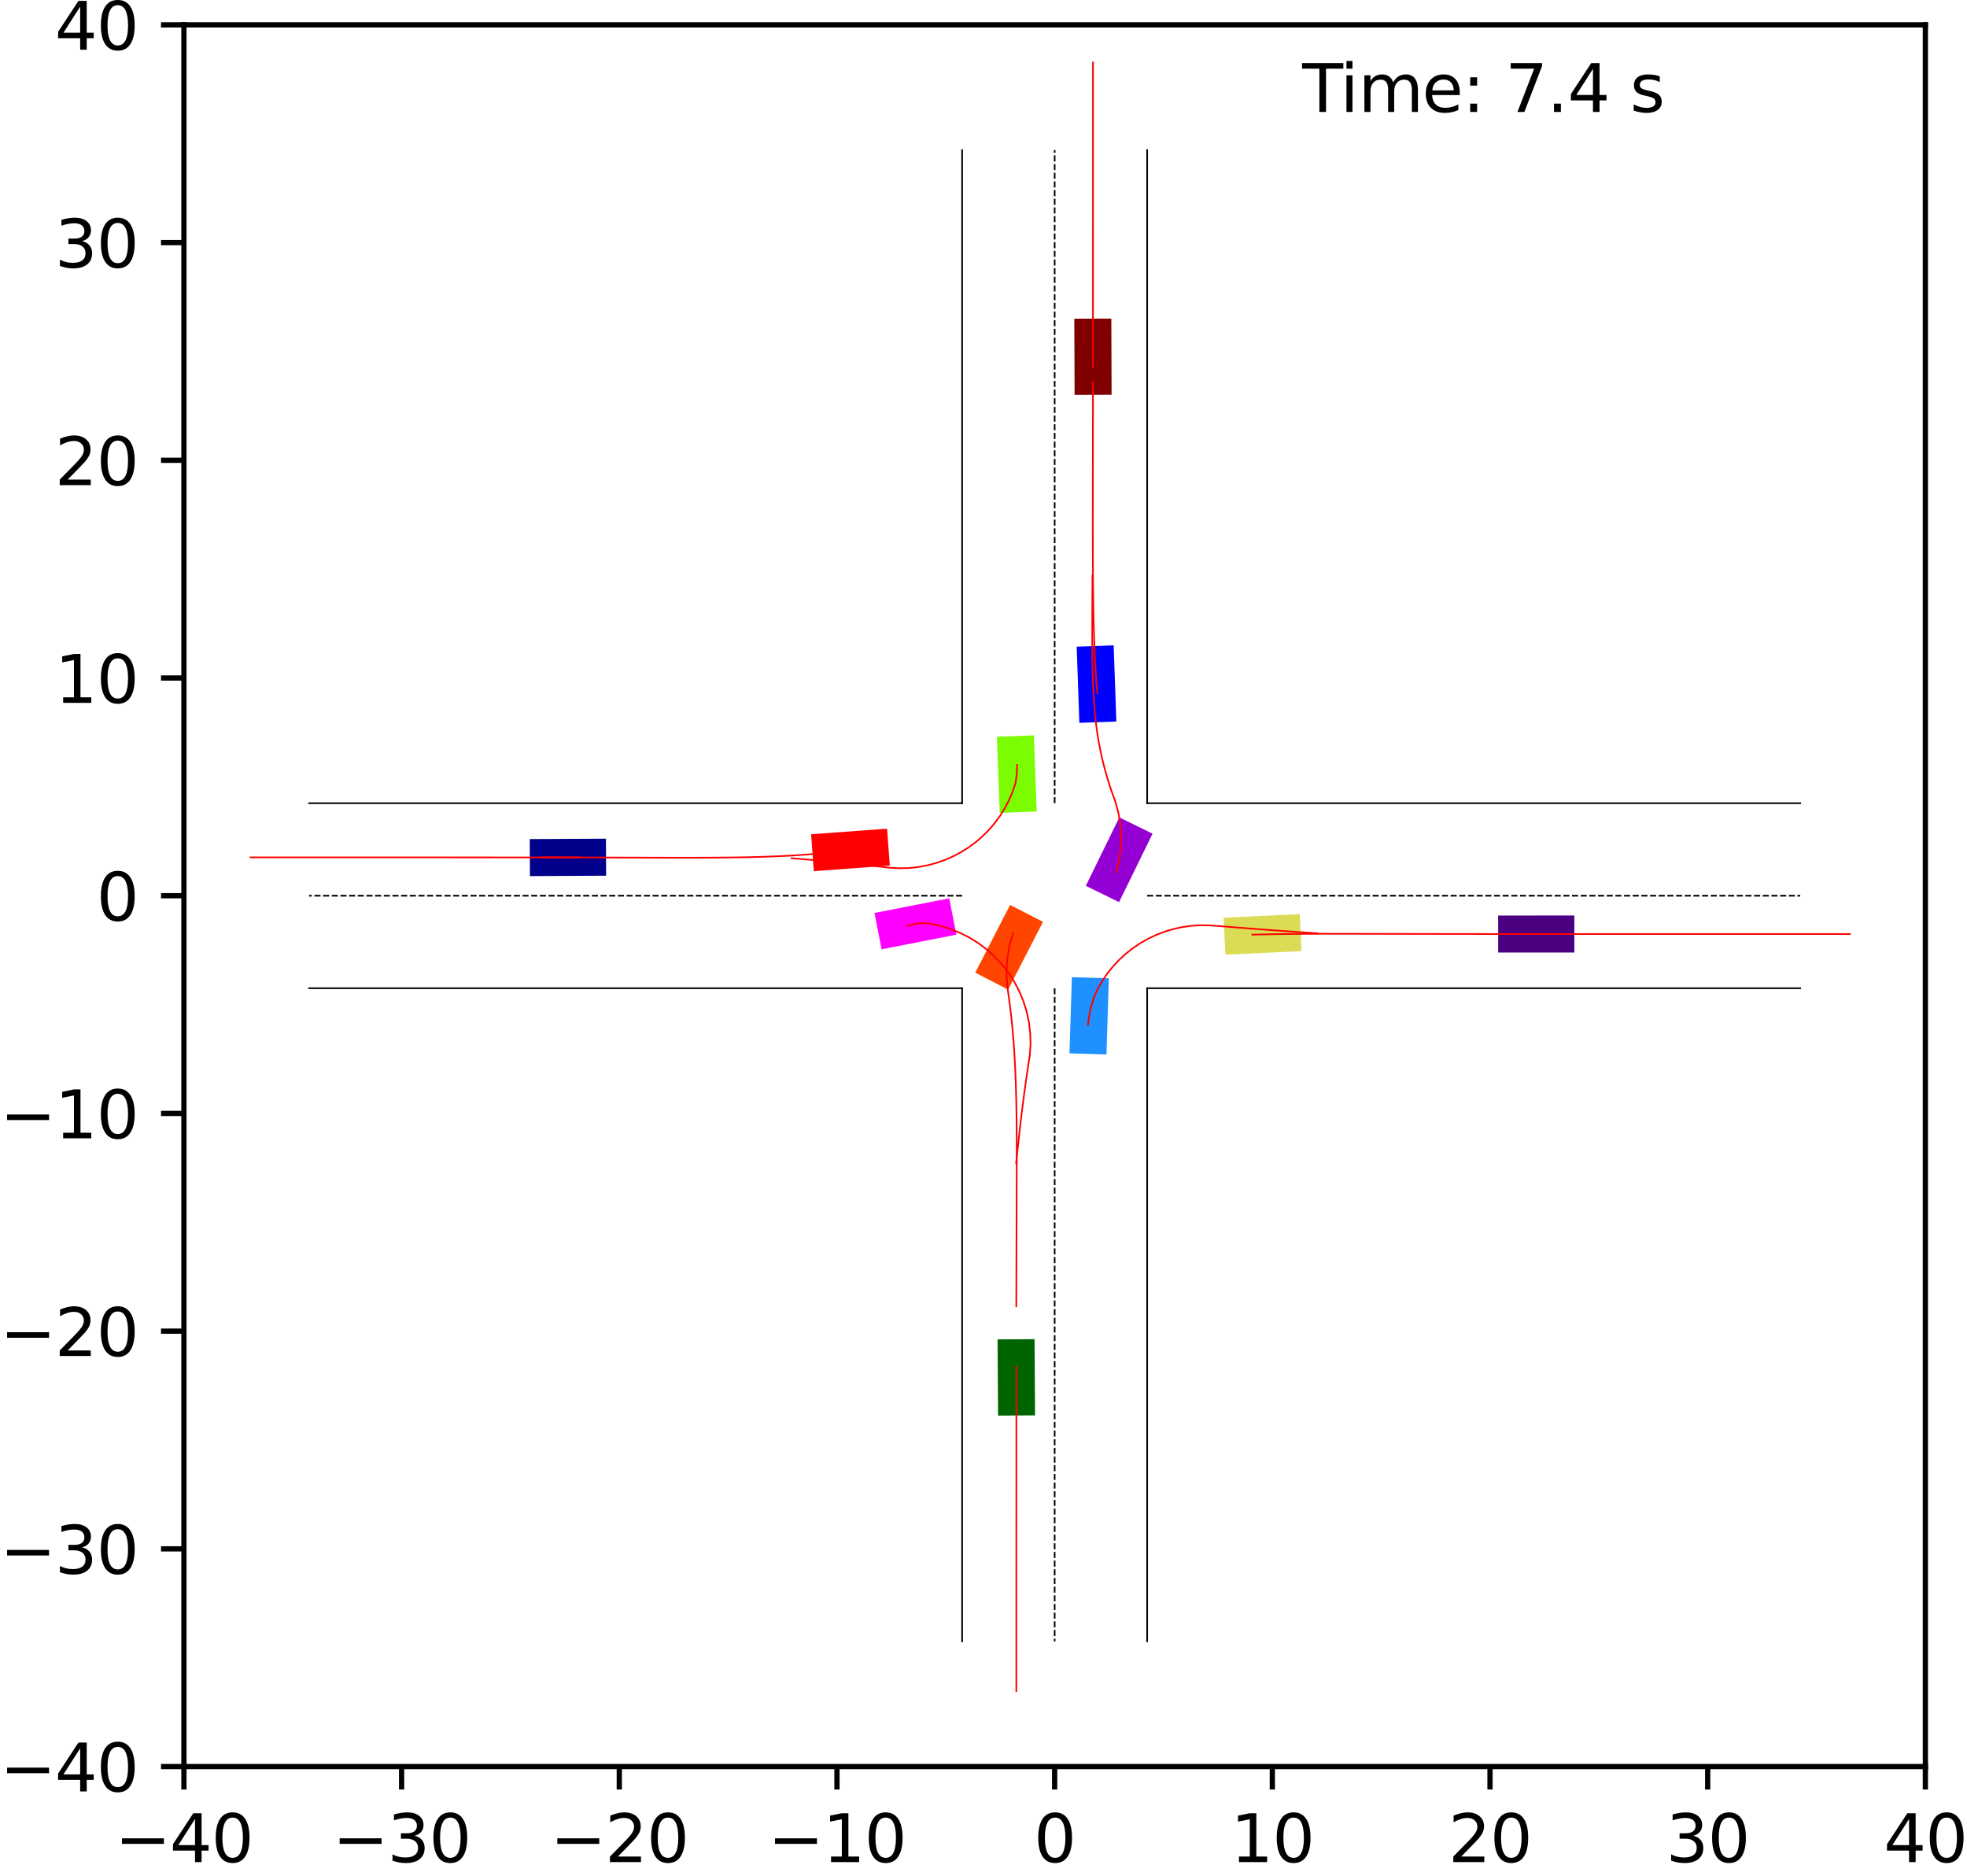 <?xml version="1.0" encoding="utf-8" standalone="no"?>
<!DOCTYPE svg PUBLIC "-//W3C//DTD SVG 1.1//EN"
  "http://www.w3.org/Graphics/SVG/1.1/DTD/svg11.dtd">
<svg xmlns:xlink="http://www.w3.org/1999/xlink" width="300.579pt" height="286.589pt" viewBox="0 0 300.579 286.589" xmlns="http://www.w3.org/2000/svg" version="1.1">
 <defs>
  <style type="text/css">*{stroke-linejoin: round; stroke-linecap: butt}</style>
 </defs>
 <g id="figure_1">
  <g id="patch_1">
   <path d="M 0 286.589 
L 300.579 286.589 
L 300.579 0 
L 0 0 
z
" style="fill: #ffffff"/>
  </g>
  <g id="axes_1">
   <g id="patch_2">
    <path d="M 28.105 269.911 
L 294.217 269.911 
L 294.217 3.799 
L 28.105 3.799 
z
" style="fill: #ffffff"/>
   </g>
   <g id="patch_3">
    <path d="M 92.593 128.142 
L 80.95 128.203 
L 80.98 133.858 
L 92.622 133.797 
z
" clip-path="url(#pf969cc58a4)" style="fill: #00008b"/>
   </g>
   <g id="patch_4">
    <path d="M 169.863 60.316 
L 169.823 48.674 
L 164.168 48.693 
L 164.208 60.335 
z
" clip-path="url(#pf969cc58a4)" style="fill: #800000"/>
   </g>
   <g id="patch_5">
    <path d="M 152.438 204.645 
L 152.513 216.288 
L 158.168 216.251 
L 158.093 204.609 
z
" clip-path="url(#pf969cc58a4)" style="fill: #006400"/>
   </g>
   <g id="patch_6">
    <path d="M 228.937 145.54 
L 240.579 145.533 
L 240.576 139.878 
L 228.933 139.885 
z
" clip-path="url(#pf969cc58a4)" style="fill: #4b0082"/>
   </g>
   <g id="patch_7">
    <path d="M 170.589 110.24 
L 170.183 98.604 
L 164.532 98.802 
L 164.938 110.437 
z
" clip-path="url(#pf969cc58a4)" style="fill: #0000ff"/>
   </g>
   <g id="patch_8">
    <path d="M 135.556 126.612 
L 123.945 127.465 
L 124.359 133.105 
L 135.971 132.251 
z
" clip-path="url(#pf969cc58a4)" style="fill: #ff0000"/>
   </g>
   <g id="patch_9">
    <path d="M 187.252 145.861 
L 198.882 145.325 
L 198.622 139.676 
L 186.992 140.212 
z
" clip-path="url(#pf969cc58a4)" style="fill: #dbdc56"/>
   </g>
   <g id="patch_10">
    <path d="M 171.004 137.835 
L 176.124 127.378 
L 171.045 124.892 
L 165.925 135.348 
z
" clip-path="url(#pf969cc58a4)" style="fill: #9400d3"/>
   </g>
   <g id="patch_11">
    <path d="M 169.082 161.115 
L 169.442 149.478 
L 163.79 149.303 
L 163.43 160.94 
z
" clip-path="url(#pf969cc58a4)" style="fill: #1e90ff"/>
   </g>
   <g id="patch_12">
    <path d="M 154.355 138.261 
L 149.025 148.612 
L 154.053 151.201 
L 159.382 140.85 
z
" clip-path="url(#pf969cc58a4)" style="fill: #ff4500"/>
   </g>
   <g id="patch_13">
    <path d="M 152.334 112.568 
L 152.771 124.202 
L 158.422 123.99 
L 157.985 112.355 
z
" clip-path="url(#pf969cc58a4)" style="fill: #7cfc00"/>
   </g>
   <g id="patch_14">
    <path d="M 134.716 145.04 
L 146.142 142.807 
L 145.057 137.257 
L 133.631 139.491 
z
" clip-path="url(#pf969cc58a4)" style="fill: #ff00ff"/>
   </g>
   <g id="matplotlib.axis_1">
    <g id="xtick_1">
     <g id="line2d_1">
      <defs>
       <path id="m5e9382475c" d="M 0 0 
L 0 3.5 
" style="stroke: #000000; stroke-width: 0.8"/>
      </defs>
      <g>
       <use xlink:href="#m5e9382475c" x="28.105" y="269.911" style="stroke: #000000; stroke-width: 0.8"/>
      </g>
     </g>
     <g id="text_1">
      <!-- −40 -->
      <g transform="translate(17.552 284.51) scale(0.1 -0.1)">
       <defs>
        <path id="DejaVuSans-2212" d="M 678 2272 
L 4684 2272 
L 4684 1741 
L 678 1741 
L 678 2272 
z
" transform="scale(0.016)"/>
        <path id="DejaVuSans-34" d="M 2419 4116 
L 825 1625 
L 2419 1625 
L 2419 4116 
z
M 2253 4666 
L 3047 4666 
L 3047 1625 
L 3713 1625 
L 3713 1100 
L 3047 1100 
L 3047 0 
L 2419 0 
L 2419 1100 
L 313 1100 
L 313 1709 
L 2253 4666 
z
" transform="scale(0.016)"/>
        <path id="DejaVuSans-30" d="M 2034 4250 
Q 1547 4250 1301 3770 
Q 1056 3291 1056 2328 
Q 1056 1369 1301 889 
Q 1547 409 2034 409 
Q 2525 409 2770 889 
Q 3016 1369 3016 2328 
Q 3016 3291 2770 3770 
Q 2525 4250 2034 4250 
z
M 2034 4750 
Q 2819 4750 3233 4129 
Q 3647 3509 3647 2328 
Q 3647 1150 3233 529 
Q 2819 -91 2034 -91 
Q 1250 -91 836 529 
Q 422 1150 422 2328 
Q 422 3509 836 4129 
Q 1250 4750 2034 4750 
z
" transform="scale(0.016)"/>
       </defs>
       <use xlink:href="#DejaVuSans-2212"/>
       <use xlink:href="#DejaVuSans-34" x="83.789"/>
       <use xlink:href="#DejaVuSans-30" x="147.412"/>
      </g>
     </g>
    </g>
    <g id="xtick_2">
     <g id="line2d_2">
      <g>
       <use xlink:href="#m5e9382475c" x="61.369" y="269.911" style="stroke: #000000; stroke-width: 0.8"/>
      </g>
     </g>
     <g id="text_2">
      <!-- −30 -->
      <g transform="translate(50.816 284.51) scale(0.1 -0.1)">
       <defs>
        <path id="DejaVuSans-33" d="M 2597 2516 
Q 3050 2419 3304 2112 
Q 3559 1806 3559 1356 
Q 3559 666 3084 287 
Q 2609 -91 1734 -91 
Q 1441 -91 1130 -33 
Q 819 25 488 141 
L 488 750 
Q 750 597 1062 519 
Q 1375 441 1716 441 
Q 2309 441 2620 675 
Q 2931 909 2931 1356 
Q 2931 1769 2642 2001 
Q 2353 2234 1838 2234 
L 1294 2234 
L 1294 2753 
L 1863 2753 
Q 2328 2753 2575 2939 
Q 2822 3125 2822 3475 
Q 2822 3834 2567 4026 
Q 2313 4219 1838 4219 
Q 1578 4219 1281 4162 
Q 984 4106 628 3988 
L 628 4550 
Q 988 4650 1302 4700 
Q 1616 4750 1894 4750 
Q 2613 4750 3031 4423 
Q 3450 4097 3450 3541 
Q 3450 3153 3228 2886 
Q 3006 2619 2597 2516 
z
" transform="scale(0.016)"/>
       </defs>
       <use xlink:href="#DejaVuSans-2212"/>
       <use xlink:href="#DejaVuSans-33" x="83.789"/>
       <use xlink:href="#DejaVuSans-30" x="147.412"/>
      </g>
     </g>
    </g>
    <g id="xtick_3">
     <g id="line2d_3">
      <g>
       <use xlink:href="#m5e9382475c" x="94.633" y="269.911" style="stroke: #000000; stroke-width: 0.8"/>
      </g>
     </g>
     <g id="text_3">
      <!-- −20 -->
      <g transform="translate(84.08 284.51) scale(0.1 -0.1)">
       <defs>
        <path id="DejaVuSans-32" d="M 1228 531 
L 3431 531 
L 3431 0 
L 469 0 
L 469 531 
Q 828 903 1448 1529 
Q 2069 2156 2228 2338 
Q 2531 2678 2651 2914 
Q 2772 3150 2772 3378 
Q 2772 3750 2511 3984 
Q 2250 4219 1831 4219 
Q 1534 4219 1204 4116 
Q 875 4013 500 3803 
L 500 4441 
Q 881 4594 1212 4672 
Q 1544 4750 1819 4750 
Q 2544 4750 2975 4387 
Q 3406 4025 3406 3419 
Q 3406 3131 3298 2873 
Q 3191 2616 2906 2266 
Q 2828 2175 2409 1742 
Q 1991 1309 1228 531 
z
" transform="scale(0.016)"/>
       </defs>
       <use xlink:href="#DejaVuSans-2212"/>
       <use xlink:href="#DejaVuSans-32" x="83.789"/>
       <use xlink:href="#DejaVuSans-30" x="147.412"/>
      </g>
     </g>
    </g>
    <g id="xtick_4">
     <g id="line2d_4">
      <g>
       <use xlink:href="#m5e9382475c" x="127.897" y="269.911" style="stroke: #000000; stroke-width: 0.8"/>
      </g>
     </g>
     <g id="text_4">
      <!-- −10 -->
      <g transform="translate(117.344 284.51) scale(0.1 -0.1)">
       <defs>
        <path id="DejaVuSans-31" d="M 794 531 
L 1825 531 
L 1825 4091 
L 703 3866 
L 703 4441 
L 1819 4666 
L 2450 4666 
L 2450 531 
L 3481 531 
L 3481 0 
L 794 0 
L 794 531 
z
" transform="scale(0.016)"/>
       </defs>
       <use xlink:href="#DejaVuSans-2212"/>
       <use xlink:href="#DejaVuSans-31" x="83.789"/>
       <use xlink:href="#DejaVuSans-30" x="147.412"/>
      </g>
     </g>
    </g>
    <g id="xtick_5">
     <g id="line2d_5">
      <g>
       <use xlink:href="#m5e9382475c" x="161.161" y="269.911" style="stroke: #000000; stroke-width: 0.8"/>
      </g>
     </g>
     <g id="text_5">
      <!-- 0 -->
      <g transform="translate(157.979 284.51) scale(0.1 -0.1)">
       <use xlink:href="#DejaVuSans-30"/>
      </g>
     </g>
    </g>
    <g id="xtick_6">
     <g id="line2d_6">
      <g>
       <use xlink:href="#m5e9382475c" x="194.425" y="269.911" style="stroke: #000000; stroke-width: 0.8"/>
      </g>
     </g>
     <g id="text_6">
      <!-- 10 -->
      <g transform="translate(188.062 284.51) scale(0.1 -0.1)">
       <use xlink:href="#DejaVuSans-31"/>
       <use xlink:href="#DejaVuSans-30" x="63.623"/>
      </g>
     </g>
    </g>
    <g id="xtick_7">
     <g id="line2d_7">
      <g>
       <use xlink:href="#m5e9382475c" x="227.689" y="269.911" style="stroke: #000000; stroke-width: 0.8"/>
      </g>
     </g>
     <g id="text_7">
      <!-- 20 -->
      <g transform="translate(221.326 284.51) scale(0.1 -0.1)">
       <use xlink:href="#DejaVuSans-32"/>
       <use xlink:href="#DejaVuSans-30" x="63.623"/>
      </g>
     </g>
    </g>
    <g id="xtick_8">
     <g id="line2d_8">
      <g>
       <use xlink:href="#m5e9382475c" x="260.953" y="269.911" style="stroke: #000000; stroke-width: 0.8"/>
      </g>
     </g>
     <g id="text_8">
      <!-- 30 -->
      <g transform="translate(254.59 284.51) scale(0.1 -0.1)">
       <use xlink:href="#DejaVuSans-33"/>
       <use xlink:href="#DejaVuSans-30" x="63.623"/>
      </g>
     </g>
    </g>
    <g id="xtick_9">
     <g id="line2d_9">
      <g>
       <use xlink:href="#m5e9382475c" x="294.217" y="269.911" style="stroke: #000000; stroke-width: 0.8"/>
      </g>
     </g>
     <g id="text_9">
      <!-- 40 -->
      <g transform="translate(287.854 284.51) scale(0.1 -0.1)">
       <use xlink:href="#DejaVuSans-34"/>
       <use xlink:href="#DejaVuSans-30" x="63.623"/>
      </g>
     </g>
    </g>
   </g>
   <g id="matplotlib.axis_2">
    <g id="ytick_1">
     <g id="line2d_10">
      <defs>
       <path id="me16ac5c0fc" d="M 0 0 
L -3.5 0 
" style="stroke: #000000; stroke-width: 0.8"/>
      </defs>
      <g>
       <use xlink:href="#me16ac5c0fc" x="28.105" y="269.911" style="stroke: #000000; stroke-width: 0.8"/>
      </g>
     </g>
     <g id="text_10">
      <!-- −40 -->
      <g transform="translate(0 273.71) scale(0.1 -0.1)">
       <use xlink:href="#DejaVuSans-2212"/>
       <use xlink:href="#DejaVuSans-34" x="83.789"/>
       <use xlink:href="#DejaVuSans-30" x="147.412"/>
      </g>
     </g>
    </g>
    <g id="ytick_2">
     <g id="line2d_11">
      <g>
       <use xlink:href="#me16ac5c0fc" x="28.105" y="236.647" style="stroke: #000000; stroke-width: 0.8"/>
      </g>
     </g>
     <g id="text_11">
      <!-- −30 -->
      <g transform="translate(0 240.446) scale(0.1 -0.1)">
       <use xlink:href="#DejaVuSans-2212"/>
       <use xlink:href="#DejaVuSans-33" x="83.789"/>
       <use xlink:href="#DejaVuSans-30" x="147.412"/>
      </g>
     </g>
    </g>
    <g id="ytick_3">
     <g id="line2d_12">
      <g>
       <use xlink:href="#me16ac5c0fc" x="28.105" y="203.383" style="stroke: #000000; stroke-width: 0.8"/>
      </g>
     </g>
     <g id="text_12">
      <!-- −20 -->
      <g transform="translate(0 207.182) scale(0.1 -0.1)">
       <use xlink:href="#DejaVuSans-2212"/>
       <use xlink:href="#DejaVuSans-32" x="83.789"/>
       <use xlink:href="#DejaVuSans-30" x="147.412"/>
      </g>
     </g>
    </g>
    <g id="ytick_4">
     <g id="line2d_13">
      <g>
       <use xlink:href="#me16ac5c0fc" x="28.105" y="170.119" style="stroke: #000000; stroke-width: 0.8"/>
      </g>
     </g>
     <g id="text_13">
      <!-- −10 -->
      <g transform="translate(0 173.918) scale(0.1 -0.1)">
       <use xlink:href="#DejaVuSans-2212"/>
       <use xlink:href="#DejaVuSans-31" x="83.789"/>
       <use xlink:href="#DejaVuSans-30" x="147.412"/>
      </g>
     </g>
    </g>
    <g id="ytick_5">
     <g id="line2d_14">
      <g>
       <use xlink:href="#me16ac5c0fc" x="28.105" y="136.855" style="stroke: #000000; stroke-width: 0.8"/>
      </g>
     </g>
     <g id="text_14">
      <!-- 0 -->
      <g transform="translate(14.742 140.654) scale(0.1 -0.1)">
       <use xlink:href="#DejaVuSans-30"/>
      </g>
     </g>
    </g>
    <g id="ytick_6">
     <g id="line2d_15">
      <g>
       <use xlink:href="#me16ac5c0fc" x="28.105" y="103.591" style="stroke: #000000; stroke-width: 0.8"/>
      </g>
     </g>
     <g id="text_15">
      <!-- 10 -->
      <g transform="translate(8.38 107.39) scale(0.1 -0.1)">
       <use xlink:href="#DejaVuSans-31"/>
       <use xlink:href="#DejaVuSans-30" x="63.623"/>
      </g>
     </g>
    </g>
    <g id="ytick_7">
     <g id="line2d_16">
      <g>
       <use xlink:href="#me16ac5c0fc" x="28.105" y="70.327" style="stroke: #000000; stroke-width: 0.8"/>
      </g>
     </g>
     <g id="text_16">
      <!-- 20 -->
      <g transform="translate(8.38 74.126) scale(0.1 -0.1)">
       <use xlink:href="#DejaVuSans-32"/>
       <use xlink:href="#DejaVuSans-30" x="63.623"/>
      </g>
     </g>
    </g>
    <g id="ytick_8">
     <g id="line2d_17">
      <g>
       <use xlink:href="#me16ac5c0fc" x="28.105" y="37.063" style="stroke: #000000; stroke-width: 0.8"/>
      </g>
     </g>
     <g id="text_17">
      <!-- 30 -->
      <g transform="translate(8.38 40.862) scale(0.1 -0.1)">
       <use xlink:href="#DejaVuSans-33"/>
       <use xlink:href="#DejaVuSans-30" x="63.623"/>
      </g>
     </g>
    </g>
    <g id="ytick_9">
     <g id="line2d_18">
      <g>
       <use xlink:href="#me16ac5c0fc" x="28.105" y="3.799" style="stroke: #000000; stroke-width: 0.8"/>
      </g>
     </g>
     <g id="text_18">
      <!-- 40 -->
      <g transform="translate(8.38 7.598) scale(0.1 -0.1)">
       <use xlink:href="#DejaVuSans-34"/>
       <use xlink:href="#DejaVuSans-30" x="63.623"/>
      </g>
     </g>
    </g>
   </g>
   <g id="line2d_19">
    <path d="M 175.298 250.784 
L 175.298 150.992 
" clip-path="url(#pf969cc58a4)" style="fill: none; stroke: #000000; stroke-width: 0.25; stroke-linecap: square"/>
   </g>
   <g id="line2d_20">
    <path d="M 175.298 150.992 
L 275.09 150.992 
" clip-path="url(#pf969cc58a4)" style="fill: none; stroke: #000000; stroke-width: 0.25; stroke-linecap: square"/>
   </g>
   <g id="line2d_21">
    <path d="M 275.09 122.718 
L 175.298 122.718 
" clip-path="url(#pf969cc58a4)" style="fill: none; stroke: #000000; stroke-width: 0.25; stroke-linecap: square"/>
   </g>
   <g id="line2d_22">
    <path d="M 175.298 122.718 
L 175.298 22.926 
" clip-path="url(#pf969cc58a4)" style="fill: none; stroke: #000000; stroke-width: 0.25; stroke-linecap: square"/>
   </g>
   <g id="line2d_23">
    <path d="M 147.023 22.926 
L 147.023 122.718 
" clip-path="url(#pf969cc58a4)" style="fill: none; stroke: #000000; stroke-width: 0.25; stroke-linecap: square"/>
   </g>
   <g id="line2d_24">
    <path d="M 147.023 122.718 
L 47.231 122.718 
" clip-path="url(#pf969cc58a4)" style="fill: none; stroke: #000000; stroke-width: 0.25; stroke-linecap: square"/>
   </g>
   <g id="line2d_25">
    <path d="M 47.231 150.992 
L 147.023 150.992 
" clip-path="url(#pf969cc58a4)" style="fill: none; stroke: #000000; stroke-width: 0.25; stroke-linecap: square"/>
   </g>
   <g id="line2d_26">
    <path d="M 147.023 150.992 
L 147.023 250.784 
" clip-path="url(#pf969cc58a4)" style="fill: none; stroke: #000000; stroke-width: 0.25; stroke-linecap: square"/>
   </g>
   <g id="line2d_27">
    <path d="M 175.298 136.855 
L 275.09 136.855 
" clip-path="url(#pf969cc58a4)" style="fill: none; stroke-dasharray: 0.925,0.4; stroke-dashoffset: 0; stroke: #000000; stroke-width: 0.25"/>
   </g>
   <g id="line2d_28">
    <path d="M 161.161 122.718 
L 161.161 22.926 
" clip-path="url(#pf969cc58a4)" style="fill: none; stroke-dasharray: 0.925,0.4; stroke-dashoffset: 0; stroke: #000000; stroke-width: 0.25"/>
   </g>
   <g id="line2d_29">
    <path d="M 147.023 136.855 
L 47.231 136.855 
" clip-path="url(#pf969cc58a4)" style="fill: none; stroke-dasharray: 0.925,0.4; stroke-dashoffset: 0; stroke: #000000; stroke-width: 0.25"/>
   </g>
   <g id="line2d_30">
    <path d="M 161.161 150.992 
L 161.161 250.784 
" clip-path="url(#pf969cc58a4)" style="fill: none; stroke-dasharray: 0.925,0.4; stroke-dashoffset: 0; stroke: #000000; stroke-width: 0.25"/>
   </g>
   <g id="line2d_31">
    <path d="M 88.457 130.998 
L 86.786 131 
L 85.116 131.003 
L 83.445 131.005 
L 81.774 131.006 
L 80.102 131.006 
L 78.431 131.006 
L 76.759 131.006 
L 75.087 131.005 
L 73.414 131.005 
L 71.742 131.004 
L 70.069 131.004 
L 68.396 131.003 
L 66.724 131.002 
L 65.051 131.002 
L 63.378 131.001 
L 61.704 131.001 
L 60.031 131.001 
L 58.358 131 
L 56.685 131 
L 55.012 131 
L 53.339 131 
L 51.665 131 
L 49.992 130.999 
L 48.319 130.999 
L 46.646 130.999 
L 44.972 130.999 
L 43.299 130.999 
L 41.626 130.999 
L 39.953 130.999 
L 38.28 130.999 
" clip-path="url(#pf969cc58a4)" style="fill: none; stroke: #ff0000; stroke-width: 0.25; stroke-linecap: square"/>
   </g>
   <g id="line2d_32">
    <path d="M 167.016 56.057 
L 167.015 54.504 
L 167.014 52.952 
L 167.013 51.4 
L 167.012 49.848 
L 167.012 48.297 
L 167.012 46.745 
L 167.012 45.195 
L 167.012 43.644 
L 167.013 42.094 
L 167.013 40.543 
L 167.014 38.993 
L 167.014 37.443 
L 167.014 35.893 
L 167.015 34.343 
L 167.015 32.793 
L 167.015 31.243 
L 167.016 29.693 
L 167.016 28.144 
L 167.016 26.594 
L 167.016 25.044 
L 167.016 23.494 
L 167.016 21.944 
L 167.016 20.394 
L 167.016 18.844 
L 167.017 17.294 
L 167.017 15.744 
L 167.017 14.194 
L 167.017 12.644 
L 167.017 11.094 
L 167.017 9.544 
" clip-path="url(#pf969cc58a4)" style="fill: none; stroke: #ff0000; stroke-width: 0.25; stroke-linecap: square"/>
   </g>
   <g id="line2d_33">
    <path d="M 155.3 208.793 
L 155.303 210.448 
L 155.307 212.103 
L 155.309 213.758 
L 155.311 215.413 
L 155.312 217.067 
L 155.312 218.721 
L 155.312 220.375 
L 155.312 222.029 
L 155.311 223.682 
L 155.311 225.335 
L 155.31 226.988 
L 155.309 228.641 
L 155.309 230.294 
L 155.308 231.947 
L 155.307 233.599 
L 155.307 235.252 
L 155.306 236.904 
L 155.306 238.556 
L 155.306 240.209 
L 155.305 241.861 
L 155.305 243.513 
L 155.305 245.165 
L 155.305 246.817 
L 155.305 248.469 
L 155.305 250.121 
L 155.305 251.773 
L 155.305 253.425 
L 155.305 255.077 
L 155.305 256.728 
L 155.305 258.38 
" clip-path="url(#pf969cc58a4)" style="fill: none; stroke: #ff0000; stroke-width: 0.25; stroke-linecap: square"/>
   </g>
   <g id="line2d_34">
    <path d="M 233.102 142.709 
L 234.756 142.709 
L 236.411 142.709 
L 238.065 142.709 
L 239.719 142.709 
L 241.373 142.709 
L 243.027 142.71 
L 244.681 142.71 
L 246.334 142.71 
L 247.987 142.71 
L 249.64 142.71 
L 251.293 142.71 
L 252.946 142.711 
L 254.599 142.711 
L 256.252 142.711 
L 257.904 142.711 
L 259.557 142.711 
L 261.209 142.711 
L 262.861 142.711 
L 264.513 142.711 
L 266.166 142.711 
L 267.818 142.711 
L 269.47 142.711 
L 271.122 142.711 
L 272.774 142.711 
L 274.426 142.711 
L 276.078 142.711 
L 277.73 142.711 
L 279.382 142.711 
L 281.034 142.711 
L 282.686 142.711 
" clip-path="url(#pf969cc58a4)" style="fill: none; stroke: #ff0000; stroke-width: 0.25; stroke-linecap: square"/>
   </g>
   <g id="line2d_35">
    <path d="M 167.696 105.924 
L 167.561 104.521 
L 167.465 103.101 
L 167.381 101.667 
L 167.306 100.215 
L 167.242 98.745 
L 167.188 97.258 
L 167.142 95.753 
L 167.104 94.23 
L 167.074 92.691 
L 167.049 91.136 
L 167.031 89.566 
L 167.017 87.983 
L 167.006 86.388 
L 167 84.782 
L 166.995 83.165 
L 166.993 81.54 
L 166.992 79.907 
L 166.993 78.268 
L 166.994 76.623 
L 166.996 74.973 
L 166.998 73.319 
L 167 71.662 
L 167.003 70.002 
L 167.005 68.34 
L 167.007 66.676 
L 167.009 65.011 
L 167.011 63.346 
L 167.013 61.679 
L 167.015 60.013 
L 167.017 58.346 
" clip-path="url(#pf969cc58a4)" style="fill: none; stroke: #ff0000; stroke-width: 0.25; stroke-linecap: square"/>
   </g>
   <g id="line2d_36">
    <path d="M 131.498 129.623 
L 129.958 129.858 
L 128.404 130.054 
L 126.84 130.236 
L 125.265 130.395 
L 123.68 130.532 
L 122.087 130.649 
L 120.484 130.746 
L 118.874 130.825 
L 117.256 130.889 
L 115.633 130.938 
L 114.004 130.976 
L 112.37 131.004 
L 110.731 131.023 
L 109.089 131.036 
L 107.444 131.044 
L 105.796 131.048 
L 104.146 131.048 
L 102.493 131.047 
L 100.839 131.044 
L 99.184 131.04 
L 97.528 131.035 
L 95.871 131.031 
L 94.213 131.026 
L 92.555 131.022 
L 90.896 131.017 
L 89.238 131.013 
L 87.579 131.009 
L 85.92 131.006 
L 84.26 131.002 
L 82.601 130.999 
" clip-path="url(#pf969cc58a4)" style="fill: none; stroke: #ff0000; stroke-width: 0.25; stroke-linecap: square"/>
   </g>
   <g id="line2d_37">
    <path d="M 191.362 142.803 
L 192.937 142.769 
L 194.512 142.736 
L 196.09 142.711 
L 197.672 142.694 
L 199.258 142.682 
L 200.851 142.675 
L 202.449 142.671 
L 204.054 142.67 
L 205.666 142.671 
L 207.284 142.673 
L 208.909 142.676 
L 210.54 142.68 
L 212.176 142.684 
L 213.819 142.687 
L 215.466 142.691 
L 217.118 142.694 
L 218.774 142.697 
L 220.433 142.7 
L 222.096 142.703 
L 223.762 142.705 
L 225.43 142.706 
L 227.1 142.708 
L 228.772 142.709 
L 230.445 142.71 
L 232.119 142.71 
L 233.794 142.711 
L 235.47 142.711 
L 237.146 142.712 
L 238.822 142.712 
L 240.498 142.713 
" clip-path="url(#pf969cc58a4)" style="fill: none; stroke: #ff0000; stroke-width: 0.25; stroke-linecap: square"/>
   </g>
   <g id="line2d_38">
    <path d="M 170.572 133.245 
L 171.024 131.363 
L 171.271 129.477 
L 171.32 127.613 
L 171.181 125.793 
L 170.868 124.036 
L 170.397 122.357 
L 169.811 120.759 
L 169.302 119.177 
L 168.853 117.616 
L 168.462 116.076 
L 168.127 114.557 
L 167.846 113.056 
L 167.615 111.575 
L 167.429 110.11 
L 167.281 108.662 
L 167.167 107.228 
L 167.081 105.808 
L 167.017 104.4 
L 166.972 103.001 
L 166.941 101.611 
L 166.921 100.227 
L 166.91 98.849 
L 166.906 97.475 
L 166.906 96.104 
L 166.909 94.735 
L 166.914 93.368 
L 166.92 92.001 
L 166.926 90.636 
L 166.932 89.27 
L 166.939 87.904 
" clip-path="url(#pf969cc58a4)" style="fill: none; stroke: #ff0000; stroke-width: 0.25; stroke-linecap: square"/>
   </g>
   <g id="line2d_39">
    <path d="M 166.241 156.626 
L 166.436 155.209 
L 166.725 153.82 
L 167.138 152.473 
L 167.685 151.186 
L 168.372 149.977 
L 169.147 148.829 
L 170.005 147.747 
L 170.941 146.734 
L 171.951 145.795 
L 173.03 144.934 
L 174.175 144.155 
L 175.381 143.462 
L 176.642 142.86 
L 177.955 142.353 
L 179.312 141.945 
L 180.707 141.642 
L 182.132 141.448 
L 183.579 141.365 
L 185.037 141.398 
L 186.499 141.514 
L 187.969 141.628 
L 189.445 141.743 
L 190.925 141.859 
L 192.41 141.974 
L 193.898 142.087 
L 195.389 142.197 
L 196.881 142.303 
L 198.374 142.404 
L 199.868 142.502 
L 201.362 142.599 
" clip-path="url(#pf969cc58a4)" style="fill: none; stroke: #ff0000; stroke-width: 0.25; stroke-linecap: square"/>
   </g>
   <g id="line2d_40">
    <path d="M 154.822 142.541 
L 154.204 144.731 
L 153.869 146.941 
L 153.812 149.131 
L 154.01 151.266 
L 154.294 153.342 
L 154.537 155.375 
L 154.736 157.367 
L 154.897 159.321 
L 155.025 161.24 
L 155.126 163.129 
L 155.204 164.994 
L 155.263 166.84 
L 155.306 168.672 
L 155.335 170.493 
L 155.353 172.308 
L 155.363 174.12 
L 155.367 175.929 
L 155.367 177.74 
L 155.364 179.551 
L 155.359 181.364 
L 155.353 183.18 
L 155.346 184.998 
L 155.339 186.818 
L 155.333 188.641 
L 155.327 190.465 
L 155.321 192.291 
L 155.315 194.118 
L 155.31 195.945 
L 155.304 197.773 
L 155.299 199.601 
" clip-path="url(#pf969cc58a4)" style="fill: none; stroke: #ff0000; stroke-width: 0.25; stroke-linecap: square"/>
   </g>
   <g id="line2d_41">
    <path d="M 155.428 116.873 
L 155.378 118.279 
L 155.178 119.659 
L 154.74 120.973 
L 154.198 122.239 
L 153.565 123.454 
L 152.844 124.614 
L 152.04 125.716 
L 151.155 126.754 
L 150.194 127.724 
L 149.159 128.623 
L 148.055 129.445 
L 146.886 130.185 
L 145.655 130.838 
L 144.369 131.4 
L 143.031 131.866 
L 141.65 132.229 
L 140.232 132.486 
L 138.787 132.631 
L 137.324 132.661 
L 135.854 132.573 
L 134.384 132.402 
L 132.905 132.242 
L 131.42 132.087 
L 129.931 131.935 
L 128.438 131.787 
L 126.943 131.645 
L 125.446 131.509 
L 123.947 131.378 
L 122.448 131.252 
L 120.948 131.127 
" clip-path="url(#pf969cc58a4)" style="fill: none; stroke: #ff0000; stroke-width: 0.25; stroke-linecap: square"/>
   </g>
   <g id="line2d_42">
    <path d="M 138.608 141.478 
L 139.886 141.149 
L 141.226 141.012 
L 142.588 141.222 
L 143.967 141.543 
L 145.354 141.982 
L 146.736 142.545 
L 148.1 143.235 
L 149.429 144.054 
L 150.706 145.001 
L 151.913 146.071 
L 153.034 147.257 
L 154.053 148.55 
L 154.958 149.938 
L 155.736 151.411 
L 156.379 152.954 
L 156.879 154.552 
L 157.231 156.191 
L 157.43 157.856 
L 157.476 159.531 
L 157.368 161.202 
L 157.113 162.853 
L 156.871 164.504 
L 156.639 166.154 
L 156.417 167.802 
L 156.205 169.45 
L 156.004 171.098 
L 155.813 172.746 
L 155.631 174.394 
L 155.453 176.042 
L 155.276 177.691 
" clip-path="url(#pf969cc58a4)" style="fill: none; stroke: #ff0000; stroke-width: 0.25; stroke-linecap: square"/>
   </g>
   <g id="patch_15">
    <path d="M 28.105 269.911 
L 28.105 3.799 
" style="fill: none; stroke: #000000; stroke-width: 0.8; stroke-linejoin: miter; stroke-linecap: square"/>
   </g>
   <g id="patch_16">
    <path d="M 294.217 269.911 
L 294.217 3.799 
" style="fill: none; stroke: #000000; stroke-width: 0.8; stroke-linejoin: miter; stroke-linecap: square"/>
   </g>
   <g id="patch_17">
    <path d="M 28.105 269.911 
L 294.217 269.911 
" style="fill: none; stroke: #000000; stroke-width: 0.8; stroke-linejoin: miter; stroke-linecap: square"/>
   </g>
   <g id="patch_18">
    <path d="M 28.105 3.799 
L 294.217 3.799 
" style="fill: none; stroke: #000000; stroke-width: 0.8; stroke-linejoin: miter; stroke-linecap: square"/>
   </g>
   <g id="text_19">
    <!-- Time: 7.4 s -->
    <g transform="translate(198.995 17.105) scale(0.1 -0.1)">
     <defs>
      <path id="DejaVuSans-54" d="M -19 4666 
L 3928 4666 
L 3928 4134 
L 2272 4134 
L 2272 0 
L 1638 0 
L 1638 4134 
L -19 4134 
L -19 4666 
z
" transform="scale(0.016)"/>
      <path id="DejaVuSans-69" d="M 603 3500 
L 1178 3500 
L 1178 0 
L 603 0 
L 603 3500 
z
M 603 4863 
L 1178 4863 
L 1178 4134 
L 603 4134 
L 603 4863 
z
" transform="scale(0.016)"/>
      <path id="DejaVuSans-6d" d="M 3328 2828 
Q 3544 3216 3844 3400 
Q 4144 3584 4550 3584 
Q 5097 3584 5394 3201 
Q 5691 2819 5691 2113 
L 5691 0 
L 5113 0 
L 5113 2094 
Q 5113 2597 4934 2840 
Q 4756 3084 4391 3084 
Q 3944 3084 3684 2787 
Q 3425 2491 3425 1978 
L 3425 0 
L 2847 0 
L 2847 2094 
Q 2847 2600 2669 2842 
Q 2491 3084 2119 3084 
Q 1678 3084 1418 2786 
Q 1159 2488 1159 1978 
L 1159 0 
L 581 0 
L 581 3500 
L 1159 3500 
L 1159 2956 
Q 1356 3278 1631 3431 
Q 1906 3584 2284 3584 
Q 2666 3584 2933 3390 
Q 3200 3197 3328 2828 
z
" transform="scale(0.016)"/>
      <path id="DejaVuSans-65" d="M 3597 1894 
L 3597 1613 
L 953 1613 
Q 991 1019 1311 708 
Q 1631 397 2203 397 
Q 2534 397 2845 478 
Q 3156 559 3463 722 
L 3463 178 
Q 3153 47 2828 -22 
Q 2503 -91 2169 -91 
Q 1331 -91 842 396 
Q 353 884 353 1716 
Q 353 2575 817 3079 
Q 1281 3584 2069 3584 
Q 2775 3584 3186 3129 
Q 3597 2675 3597 1894 
z
M 3022 2063 
Q 3016 2534 2758 2815 
Q 2500 3097 2075 3097 
Q 1594 3097 1305 2825 
Q 1016 2553 972 2059 
L 3022 2063 
z
" transform="scale(0.016)"/>
      <path id="DejaVuSans-3a" d="M 750 794 
L 1409 794 
L 1409 0 
L 750 0 
L 750 794 
z
M 750 3309 
L 1409 3309 
L 1409 2516 
L 750 2516 
L 750 3309 
z
" transform="scale(0.016)"/>
      <path id="DejaVuSans-20" transform="scale(0.016)"/>
      <path id="DejaVuSans-37" d="M 525 4666 
L 3525 4666 
L 3525 4397 
L 1831 0 
L 1172 0 
L 2766 4134 
L 525 4134 
L 525 4666 
z
" transform="scale(0.016)"/>
      <path id="DejaVuSans-2e" d="M 684 794 
L 1344 794 
L 1344 0 
L 684 0 
L 684 794 
z
" transform="scale(0.016)"/>
      <path id="DejaVuSans-73" d="M 2834 3397 
L 2834 2853 
Q 2591 2978 2328 3040 
Q 2066 3103 1784 3103 
Q 1356 3103 1142 2972 
Q 928 2841 928 2578 
Q 928 2378 1081 2264 
Q 1234 2150 1697 2047 
L 1894 2003 
Q 2506 1872 2764 1633 
Q 3022 1394 3022 966 
Q 3022 478 2636 193 
Q 2250 -91 1575 -91 
Q 1294 -91 989 -36 
Q 684 19 347 128 
L 347 722 
Q 666 556 975 473 
Q 1284 391 1588 391 
Q 1994 391 2212 530 
Q 2431 669 2431 922 
Q 2431 1156 2273 1281 
Q 2116 1406 1581 1522 
L 1381 1569 
Q 847 1681 609 1914 
Q 372 2147 372 2553 
Q 372 3047 722 3315 
Q 1072 3584 1716 3584 
Q 2034 3584 2315 3537 
Q 2597 3491 2834 3397 
z
" transform="scale(0.016)"/>
     </defs>
     <use xlink:href="#DejaVuSans-54"/>
     <use xlink:href="#DejaVuSans-69" x="57.959"/>
     <use xlink:href="#DejaVuSans-6d" x="85.742"/>
     <use xlink:href="#DejaVuSans-65" x="183.154"/>
     <use xlink:href="#DejaVuSans-3a" x="244.678"/>
     <use xlink:href="#DejaVuSans-20" x="278.369"/>
     <use xlink:href="#DejaVuSans-37" x="310.156"/>
     <use xlink:href="#DejaVuSans-2e" x="373.779"/>
     <use xlink:href="#DejaVuSans-34" x="405.566"/>
     <use xlink:href="#DejaVuSans-20" x="469.189"/>
     <use xlink:href="#DejaVuSans-73" x="500.977"/>
    </g>
   </g>
  </g>
 </g>
 <defs>
  <clipPath id="pf969cc58a4">
   <rect x="28.105" y="3.799" width="266.112" height="266.112"/>
  </clipPath>
 </defs>
</svg>
